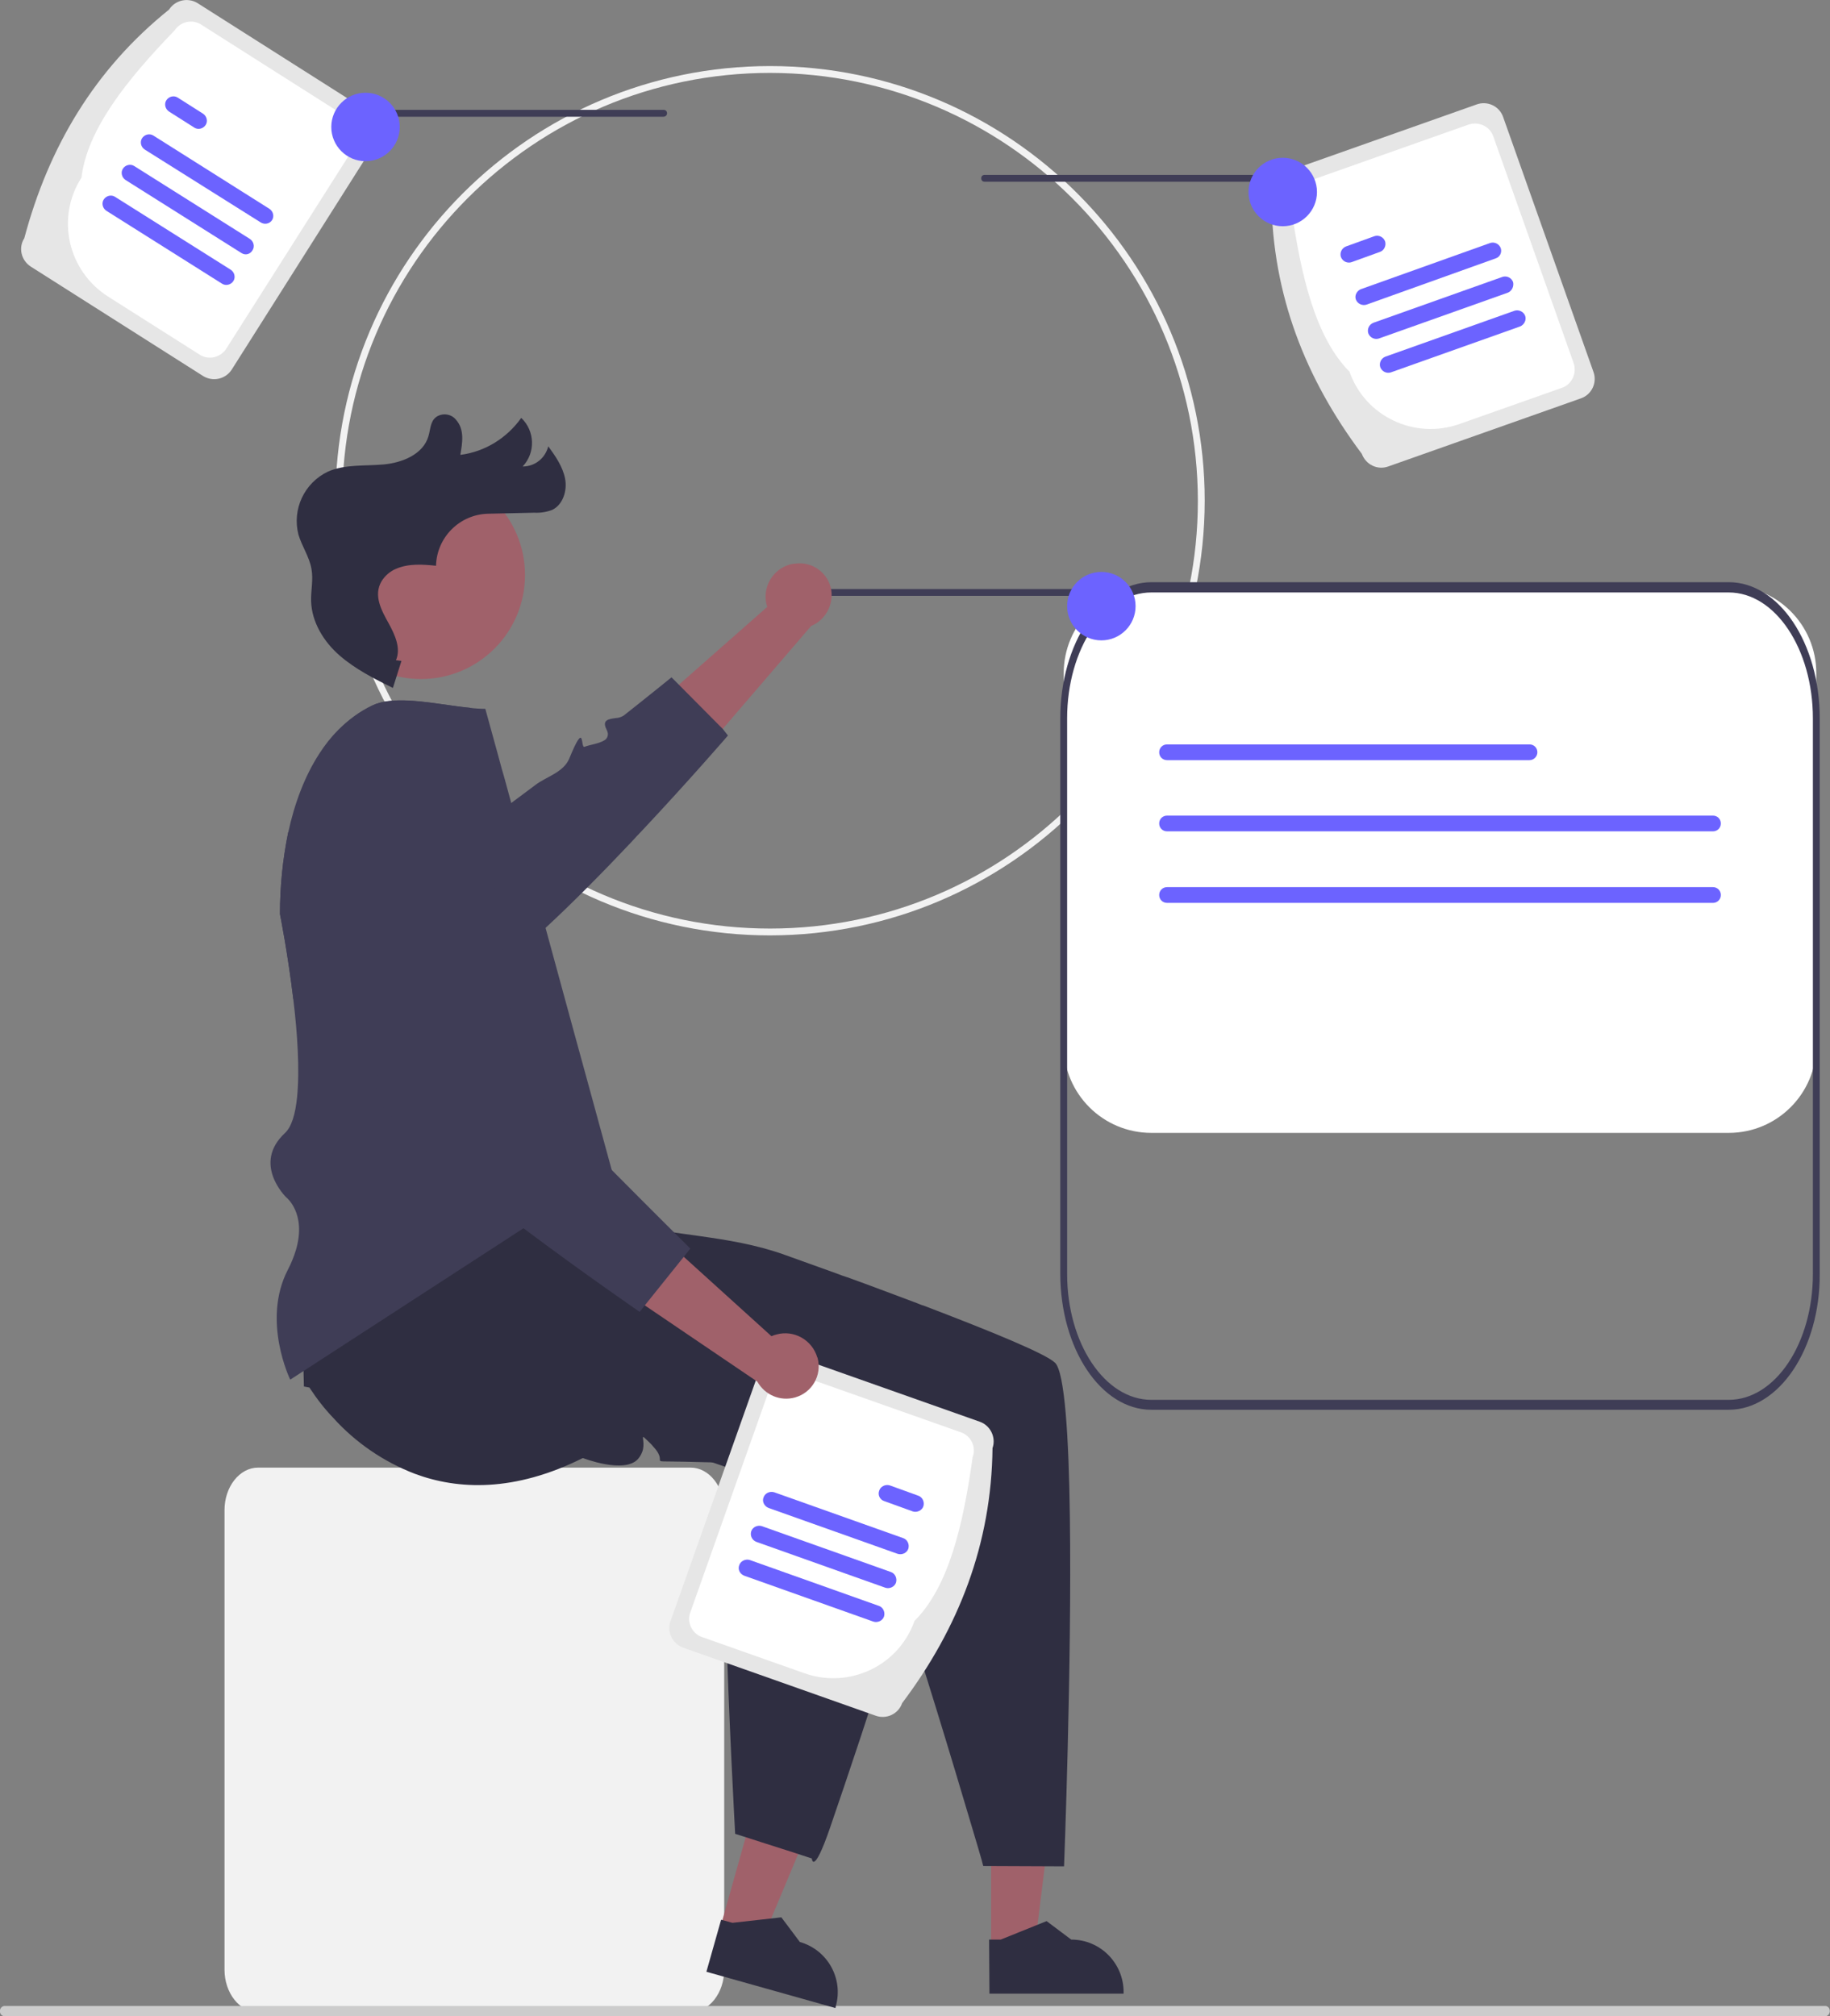 <?xml version="1.0" encoding="utf-8"?>
<!-- Generator: Adobe Illustrator 27.8.1, SVG Export Plug-In . SVG Version: 6.00 Build 0)  -->
<svg version="1.1" id="Ebene_1" xmlns="http://www.w3.org/2000/svg" xmlns:xlink="http://www.w3.org/1999/xlink" x="0px" y="0px"
	 viewBox="0 0 534.7 589.1" style="enable-background:new 0 0 534.7 589.1;" xml:space="preserve">
<rect x="0" y="0" width="534.7" height="589.1" fill="#808080" stroke="none"/>
<style type="text/css">
	.st0{fill:#F2F2F2;}
	.st1{fill:#3F3D56;}
	.st2{fill:#FFFFFF;}
	.st3{fill:#A0616A;}
	.st4{fill:#CCCCCC;}
	.st5{fill:#2F2E41;}
	.st6{fill:#E6E6E6;}
	.st7{fill:#6C63FF;}
</style>
<path class="st0" d="M225,273.3c-70.1,0-127-56.9-127-127s56.9-127,127-127s127,56.9,127,127C351.9,216.4,295.1,273.2,225,273.3z
	 M225,21.3c-69,0-125,56-125,125s56,125,125,125s125-56,125-125l0,0C349.9,77.3,294,21.4,225,21.3L225,21.3z"/>
<path class="st1" d="M234.7,174.1h81.4c0.6,0,1-0.4,1-1s-0.4-1-1-1h-81.4c-0.6,0-1,0.4-1,1S234.1,174.1,234.7,174.1z"/>
<path class="st2" d="M336.4,171.1c-14.2,0-25.6,11.5-25.6,25.6v108.7c0,14.2,11.5,25.6,25.6,25.6h168.7c14.2,0,25.6-11.5,25.6-25.6
	V196.7c0-14.2-11.5-25.6-25.6-25.6H336.4z"/>
<path class="st1" d="M505.1,411.9H336.4c-14.7,0-26.6-17.8-26.6-39.8V209.9c0-21.9,11.9-39.7,26.6-39.8h168.7
	c14.7,0,26.6,17.8,26.6,39.8v162.3C531.8,394.1,519.8,411.9,505.1,411.9z M336.4,173.1c-13.6,0-24.6,16.5-24.6,36.8v162.3
	c0,20.3,11,36.8,24.6,36.8h168.7c13.6,0,24.6-16.5,24.6-36.8V209.9c0-20.3-11-36.8-24.6-36.8H336.4z"/>
<path class="st3" d="M231.8,164.7c-5.2,0.9-8.8,5.8-8,11.1c0.1,0.5,0.2,1,0.4,1.5l-50.3,44.3l18.6,13.1l44.5-51.8
	c4.1-1.7,6.5-6,5.9-10.4c-0.8-5.1-5.6-8.6-10.7-7.8c0,0,0,0,0,0C232,164.7,231.9,164.7,231.8,164.7z"/>
<path class="st1" d="M212.7,214.9c0,0-11.3,13.1-25.2,27.9c-1,1-1.9,2-2.9,3.1c-8.4,8.9-17.5,18.1-25.3,25.3
	c-8.4,7.7-15.4,13-18.8,13.1c-0.3,0-0.6,0-0.8-0.1c-10.2-3.1-1.8,0.6-6.1,6.8c-4.4,6.2-3.8-1.9-13.6-6.8c-9.8-4.9-4.6,0-8.5,7.6
	c-1.2,2.4-11.8,1.9-25.8,0.1c-1.6-13.4-3.9-24.9-3.9-24.9c0-8,0.8-16,2.4-23.8c24.4-0.4,44.6-0.7,45.6-0.4c2.7,0.8,8.4-1.2,14.7-4.8
	c0.9-0.5,2.6-1.7,4.9-3.4c2-1.5,4.4-3.3,7.1-5.3c3-2.3,8.1-3.6,9.8-7.6c4.8-11.7,3.2-3,4.5-3.5c1.5-0.6,4.1-0.9,5.6-1.8
	c0.9-0.4,1.3-1.3,1.2-2.2c-0.1-0.4-0.2-0.7-0.4-1.1c-1.4-2.8,0.7-3,2.7-3.3c0.8,0,1.6-0.3,2.3-0.7c8-6.3,14-11.2,14-11.2l2.2,2.2
	l0,0l12.8,12.9L212.7,214.9z"/>
<path class="st0" d="M201.8,587.9H75.4c-5.4,0-9.8-5.6-9.8-12.4V441.2c0-6.8,4.4-12.4,9.8-12.4h126.4c5.4,0,9.8,5.6,9.8,12.4v134.3
	C211.6,582.3,207.2,587.9,201.8,587.9z"/>
<path class="st4" d="M0,587.6c-0.1,0.7,0.5,1.4,1.2,1.5h532.3c0.8-0.2,1.3-1,1.1-1.9c-0.1-0.6-0.6-1-1.1-1.1H1.2
	C0.5,586.2-0.1,586.9,0,587.6z"/>
<polygon class="st3" points="289.6,569.2 302.3,569.2 308.4,520.1 289.6,520.1 "/>
<path class="st5" d="M289.1,582.5l39.2,0V582c0-8.4-6.8-15.3-15.3-15.3h0l-7.2-5.4l-13.4,5.4l-3.4,0L289.1,582.5z"/>
<polygon class="st3" points="210.4,563.4 222.7,566.8 241.8,521.2 223.7,516.1 "/>
<path class="st5" d="M206.4,576.1l37.7,10.6l0.1-0.5c2.3-8.1-2.4-16.5-10.5-18.8l0,0l-5.4-7.2l-14.3,1.6l-3.3-0.9L206.4,576.1z"/>
<path class="st5" d="M177.8,354.1c0,0-4.1-0.4,6.4,3.2c11.3,3.9,28.5,3.4,45,9.3c5.1,1.8,10.2,3.7,15.3,5.5c1,0.4,2.1,0.8,3.1,1.1
	c6.7,2.4,13.2,4.9,19.4,7.2c0.9,0.3,1.7,0.7,2.6,1c0,0,0,0,0.1,0c20.2,7.7,36,14.2,38.6,16.8c2.8,2.8,4,21.7,4.3,45.1
	c0.6,43.3-1.7,102-1.7,102l-23.6-0.1c0,0-0.2-0.5-0.4-1.5c-0.5-1.8-1.5-5.1-2.8-9.5c-5.4-18.2-16.2-54.2-22.1-70.7
	c-1.7-4.7-3-7.8-3.7-8.5c-4-4.1,0-5.9,4-8.5s0-3.4-2.9-6.8c-2.9-3.4,1.1-11.1,1.1-11.1s-2.7-0.1-6.9-0.2c-6.3-0.2-16-0.4-25.8-0.6
	c0,0,0,0,0,0c-3.7-0.1-7.3-0.2-10.8-0.3c-2.7-0.1-5.3-0.1-7.7-0.2c-7.2-0.2-12.6-0.3-14-0.3c-4.4,0-1,0-3.7-3.5
	c-0.4-0.5-0.9-1-1.3-1.5c-0.7-0.7-1.4-1.4-2.2-2.1c-0.6-0.3,0.2,1.3-0.2,3.4c-0.2,1.1-0.8,2.2-1.5,3c-4,4.4-16.1-0.3-16.1-0.3
	c-20,10-36.5,9.3-49.1,4.6c-9.1-3.5-17.3-9.1-23.8-16.3c-2.6-2.7-4.9-5.7-7-8.9l-1.6-0.3c0,0-2.2-74.4,0.3-79.4c4-7.8,63-2,63-2
	L177.8,354.1z"/>
<path class="st1" d="M287.7,53.1h81.4c0.6,0,1-0.4,1-1s-0.4-1-1-1h-81.4c-0.6,0-1,0.4-1,1S287.1,53.1,287.7,53.1z"/>
<path class="st6" d="M397.9,132.6c-16.5-22-26.1-46.5-26.4-74.5c-1.1-3.1,0.5-6.6,3.7-7.7l56.3-19.9c3.1-1.1,6.6,0.5,7.7,3.7
	l26.4,74.5c1.1,3.1-0.5,6.6-3.7,7.7l-56.3,19.9C402.5,137.4,399.1,135.8,397.9,132.6z"/>
<path class="st2" d="M394.3,108.6c-9.9-10-14.2-27.9-17-47.9c-1-2.9,0.5-6.2,3.4-7.2l48.4-17.1c2.9-1,6.2,0.5,7.2,3.4l23.5,66.3
	c1,2.9-0.5,6.2-3.4,7.2l-30,10.6C413.3,128.5,398.9,121.7,394.3,108.6z"/>
<path class="st7" d="M437,75.5L399.3,89c-1.2,0.4-2.6-0.2-3.1-1.4s0.2-2.6,1.4-3.1c0,0,0,0,0,0L435.4,71c1.2-0.4,2.6,0.2,3.1,1.5
	C438.9,73.7,438.3,75.1,437,75.5L437,75.5z"/>
<path class="st7" d="M403.2,73.6l-8.3,3c-1.2,0.4-2.6-0.2-3.1-1.5c-0.4-1.2,0.2-2.6,1.5-3.1l8.3-3c1.2-0.4,2.6,0.2,3.1,1.5
	C405.1,71.8,404.4,73.2,403.2,73.6L403.2,73.6z"/>
<path class="st7" d="M444.1,95.4l-37.7,13.4c-1.2,0.4-2.6-0.2-3.1-1.5c-0.4-1.2,0.2-2.6,1.5-3.1l37.7-13.4c1.2-0.4,2.6,0.2,3.1,1.4
	S445.4,94.9,444.1,95.4C444.1,95.4,444.1,95.4,444.1,95.4L444.1,95.4z"/>
<path class="st7" d="M440.6,85.5l-37.7,13.4c-1.2,0.4-2.6-0.2-3.1-1.5c-0.4-1.2,0.2-2.6,1.5-3.1l37.7-13.4c1.2-0.4,2.6,0.2,3.1,1.5
	C442.4,83.6,441.8,85,440.6,85.5z"/>
<circle class="st7" cx="374.8" cy="56.1" r="10"/>
<path class="st1" d="M193.9,34.1h-81.4c-0.6,0-1-0.4-1-1s0.4-1,1-1h81.4c0.6,0,1,0.4,1,1S194.4,34.1,193.9,34.1z"/>
<path class="st6" d="M7.1,69.6C14.2,43,27.6,20.3,49.4,2.8c1.8-2.8,5.5-3.6,8.3-1.9l50.4,32c2.8,1.8,3.6,5.5,1.9,8.3L67.7,108
	c-1.8,2.8-5.5,3.6-8.3,1.9L9,77.9C6.2,76.1,5.3,72.4,7.1,69.6z"/>
<path class="st2" d="M23.8,51.9C25.5,37.8,37,23.4,51,8.9c1.7-2.6,5.2-3.4,7.8-1.7l43.3,27.5c2.6,1.7,3.4,5.2,1.7,7.8l-37.7,59.4
	c-1.7,2.6-5.2,3.4-7.8,1.7l-26.8-17C19.8,79.1,16.3,63.6,23.8,51.9z"/>
<path class="st7" d="M76.2,65L42.3,43.7c-1.1-0.7-1.5-2.2-0.8-3.3c0.7-1.1,2.2-1.5,3.3-0.8L78.7,61c1.1,0.7,1.5,2.2,0.8,3.3
	C78.8,65.4,77.3,65.7,76.2,65L76.2,65z"/>
<path class="st7" d="M56.8,37.3l-7.4-4.7c-1.1-0.7-1.5-2.2-0.8-3.3c0.7-1.1,2.2-1.5,3.3-0.8l7.4,4.7c1.1,0.7,1.5,2.2,0.8,3.3
	C59.4,37.6,57.9,38,56.8,37.3z"/>
<path class="st7" d="M64.9,82.9L31.1,61.6c-1.1-0.7-1.5-2.2-0.8-3.3c0.7-1.1,2.2-1.5,3.3-0.8l33.8,21.3c1.1,0.7,1.5,2.2,0.8,3.3
	C67.5,83.2,66,83.6,64.9,82.9z"/>
<path class="st7" d="M70.5,73.9L36.7,52.6c-1.1-0.7-1.5-2.2-0.8-3.3c0.7-1.1,2.2-1.5,3.3-0.8l0,0l33.8,21.3c1.1,0.7,1.5,2.2,0.8,3.3
	C73.1,74.3,71.7,74.7,70.5,73.9L70.5,73.9z"/>
<circle class="st7" cx="106.8" cy="37.1" r="10"/>
<circle class="st7" cx="321.8" cy="177.1" r="10"/>
<path class="st5" d="M275,427c-4.2,22.7-21.8,76-32.5,107.1c-4.9,14.2-5.3,8.9-5.3,8.9l-5.5-1.8l-9.4-3l-3.4-1.1l-4.1-1.3
	c0,0-2-36.2-2.7-63.4c-0.2-8.8-0.6-15-1.2-16.3c-2.6-5.1,1.8-5.6,6.3-6.9c4.6-1.3,1-3.2-0.8-7.4c-1.2-2.8,1.2-6.4,2.9-8.5
	c0.5-0.6,1-1.2,1.5-1.7c0,0-11.7-4-24.9-8.5c0,0,0,0,0,0c-1.3-0.5-2.7-0.9-4-1.4c4.7-1.7,7.8-3,8.5-3.7c4.1-4,5.9,0,8.5,4
	s3.4,0,6.8-2.9c3.4-2.9,11.1,1.1,11.1,1.1s0.1-2.7,0.2-6.9c0.2-6.3,0.4-16,0.6-25.8c0,0,0,0,0,0c0.1-3.7,0.2-7.3,0.3-10.8
	c7.1,5.4,13.9,10.7,20.1,15.6c0,0,0,0,0,0c14.9,11.8,26.1,21.2,27.7,24.2C276.2,418.1,275.9,421.8,275,427z"/>
<path class="st1" d="M178.8,342.1l-3.7,2.4l-9.4,6.1l-12.8,8.3l-68.1,44.2c0,0-8.4-17.2-0.7-32.1c1-1.9,1.8-3.9,2.4-5.9
	c3.1-10.7-2.9-15.3-2.9-15.3s-10-9.7-0.4-18.7c2-1.8,3.1-5.6,3.6-10.5c0.8-8,0.1-18.8-1.1-28.6c-1.6-13.4-3.9-24.9-3.9-24.9
	c0-8,0.8-16,2.4-23.8c1.8-8.4,4.8-16.5,9.1-23.1c1.6-2.5,3.4-4.8,5.5-6.9c2.9-2.9,6.2-5.4,10-7.2c5.6-2.7,15.1-1.1,23.5,0.1
	c1.7,0.2,3.3,0.5,4.9,0.6c1.5,0.2,3.1,0.3,4.6,0.3l3.5,12.7l1.3,4.8l0.7,2.4l1.5,5.5l0.6,2.2l10,36.4l8.1,29.7l4.5,16.4l6.7,24.5
	L178.8,342.1z"/>
<circle class="st3" cx="123" cy="168" r="30.4"/>
<path class="st5" d="M117.3,193.1l-2.5,7.9c-5.5-2.7-11-5.5-15.6-9.5s-8.1-9.7-8.3-15.8c-0.1-3.2,0.7-6.3,0.1-9.5
	c-0.6-3.5-2.8-6.6-3.8-10c-1.9-7.4,1.7-15.1,8.6-18.4c5-2.2,10.8-1.6,16.3-2.1s11.6-3,13.1-8.3c0.6-2,0.5-4.3,2.3-5.6
	c1.8-1.2,4.3-0.9,5.7,0.8c2.6,2.9,1.9,6.8,1.3,10.3c7.2-0.9,13.6-4.9,17.8-10.8c4,3.8,4.2,10.1,0.5,14.1c0,0,0,0-0.1,0.1
	c3.6,0,6.6-2.4,7.5-5.9c2.1,2.9,4.2,5.9,4.9,9.4s-0.6,7.7-3.8,9.2c-1.6,0.6-3.4,0.9-5.2,0.8l-13.5,0.3c-8.3,0.2-15,6.9-15.2,15.2
	l0,0c-3.9-0.4-8-0.7-11.7,0.9c-1.7,0.7-3.2,2-4.2,3.6c-2.5,4.2,0,8.6,2.1,12.4c1.8,3.3,3.6,7.2,2.1,10.7"/>
<path class="st6" d="M255.9,501.3l-56.3-19.9c-3.1-1.1-4.8-4.6-3.7-7.7l26.4-74.5c1.1-3.1,4.6-4.8,7.7-3.7l56.3,19.9
	c3.1,1.1,4.8,4.6,3.7,7.7c-0.3,28-9.9,52.6-26.4,74.5C262.5,500.8,259,502.4,255.9,501.3z"/>
<path class="st2" d="M235.1,488.9l-30-10.6c-2.9-1-4.5-4.3-3.4-7.2l23.5-66.3c1-2.9,4.3-4.5,7.2-3.4l48.4,17.1
	c2.9,1,4.5,4.3,3.4,7.2c-2.8,20-7,37.9-17,47.9C262.6,486.7,248.2,493.5,235.1,488.9z"/>
<path class="st7" d="M223.1,437.5c0.4-1.2,1.8-1.9,3.1-1.5l37.7,13.4c1.2,0.4,1.9,1.8,1.5,3.1c-0.4,1.2-1.8,1.9-3.1,1.5c0,0,0,0,0,0
	l-37.7-13.4C223.3,440.1,222.6,438.7,223.1,437.5z"/>
<path class="st7" d="M256.9,435.5c0.4-1.2,1.8-1.9,3.1-1.5l8.3,3c1.2,0.4,1.9,1.8,1.5,3.1c-0.4,1.2-1.8,1.9-3.1,1.5c0,0,0,0,0,0
	l-8.3-3C257.1,438.2,256.4,436.8,256.9,435.5z"/>
<path class="st7" d="M216,457.3c0.4-1.2,1.8-1.9,3.1-1.5l37.7,13.4c1.2,0.4,1.9,1.8,1.5,3.1c-0.4,1.2-1.8,1.9-3.1,1.5c0,0,0,0,0,0
	l-37.7-13.4C216.2,459.9,215.5,458.6,216,457.3z"/>
<path class="st7" d="M219.5,447.4c0.4-1.2,1.8-1.9,3.1-1.5l37.7,13.4c1.2,0.4,1.9,1.8,1.5,3.1c-0.4,1.2-1.8,1.9-3.1,1.5c0,0,0,0,0,0
	L221,450.5C219.7,450,219.1,448.6,219.5,447.4z"/>
<path class="st3" d="M238.8,396.6c-1.5-5.1-6.8-8.1-11.9-6.7c-0.5,0.1-1,0.3-1.5,0.5l-49.7-45l-10.9,20l56.5,38.3
	c2.2,3.9,6.7,5.8,11,4.6c5-1.4,7.9-6.5,6.6-11.5C238.9,396.7,238.9,396.7,238.8,396.6z"/>
<path class="st1" d="M201.7,364.8l-1.9,2.4l-11.4,14.2l-1.5,1.9c0,0-16.3-11.2-33.9-24.4c-21.2-15.9-44.2-34.6-43.2-40.3
	c1.9-10.5-0.8-1.7-7.5-5.3c-6.7-3.6,1.5-4,5.2-14.3c3.7-10.3-0.5-4.5-8.5-7.5c-5.4-2-2.6-47.9-0.1-78.2c2.9-2.9,6.2-5.4,10-7.2
	c6.7-3.2,19.1-0.2,28.4,0.7c5.3,38.8,12.9,95.5,12.5,97.3c-0.5,2.7,2.2,8.2,6.4,14.1c2,2.8,12.3,13.4,22.6,23.7
	C190.2,353.4,201.7,364.8,201.7,364.8z"/>
<path class="st7" d="M446.9,222.1H341c-1.3,0-2.3-1-2.3-2.3c0-1.3,1-2.3,2.3-2.3c0,0,0,0,0,0h105.9c1.3,0,2.3,1,2.3,2.3
	C449.2,221,448.2,222.1,446.9,222.1z"/>
<path class="st7" d="M500.5,242.9H341c-1.3,0-2.3-1-2.3-2.3c0-1.3,1-2.3,2.3-2.3c0,0,0,0,0,0h159.5c1.3,0,2.3,1,2.3,2.3
	C502.8,241.9,501.8,242.9,500.5,242.9z"/>
<path class="st7" d="M500.5,259.2H341c-1.3,0-2.3,1-2.3,2.3s1,2.3,2.3,2.3h159.5c1.3,0,2.3-1,2.3-2.3S501.8,259.2,500.5,259.2
	L500.5,259.2z"/>
</svg>
